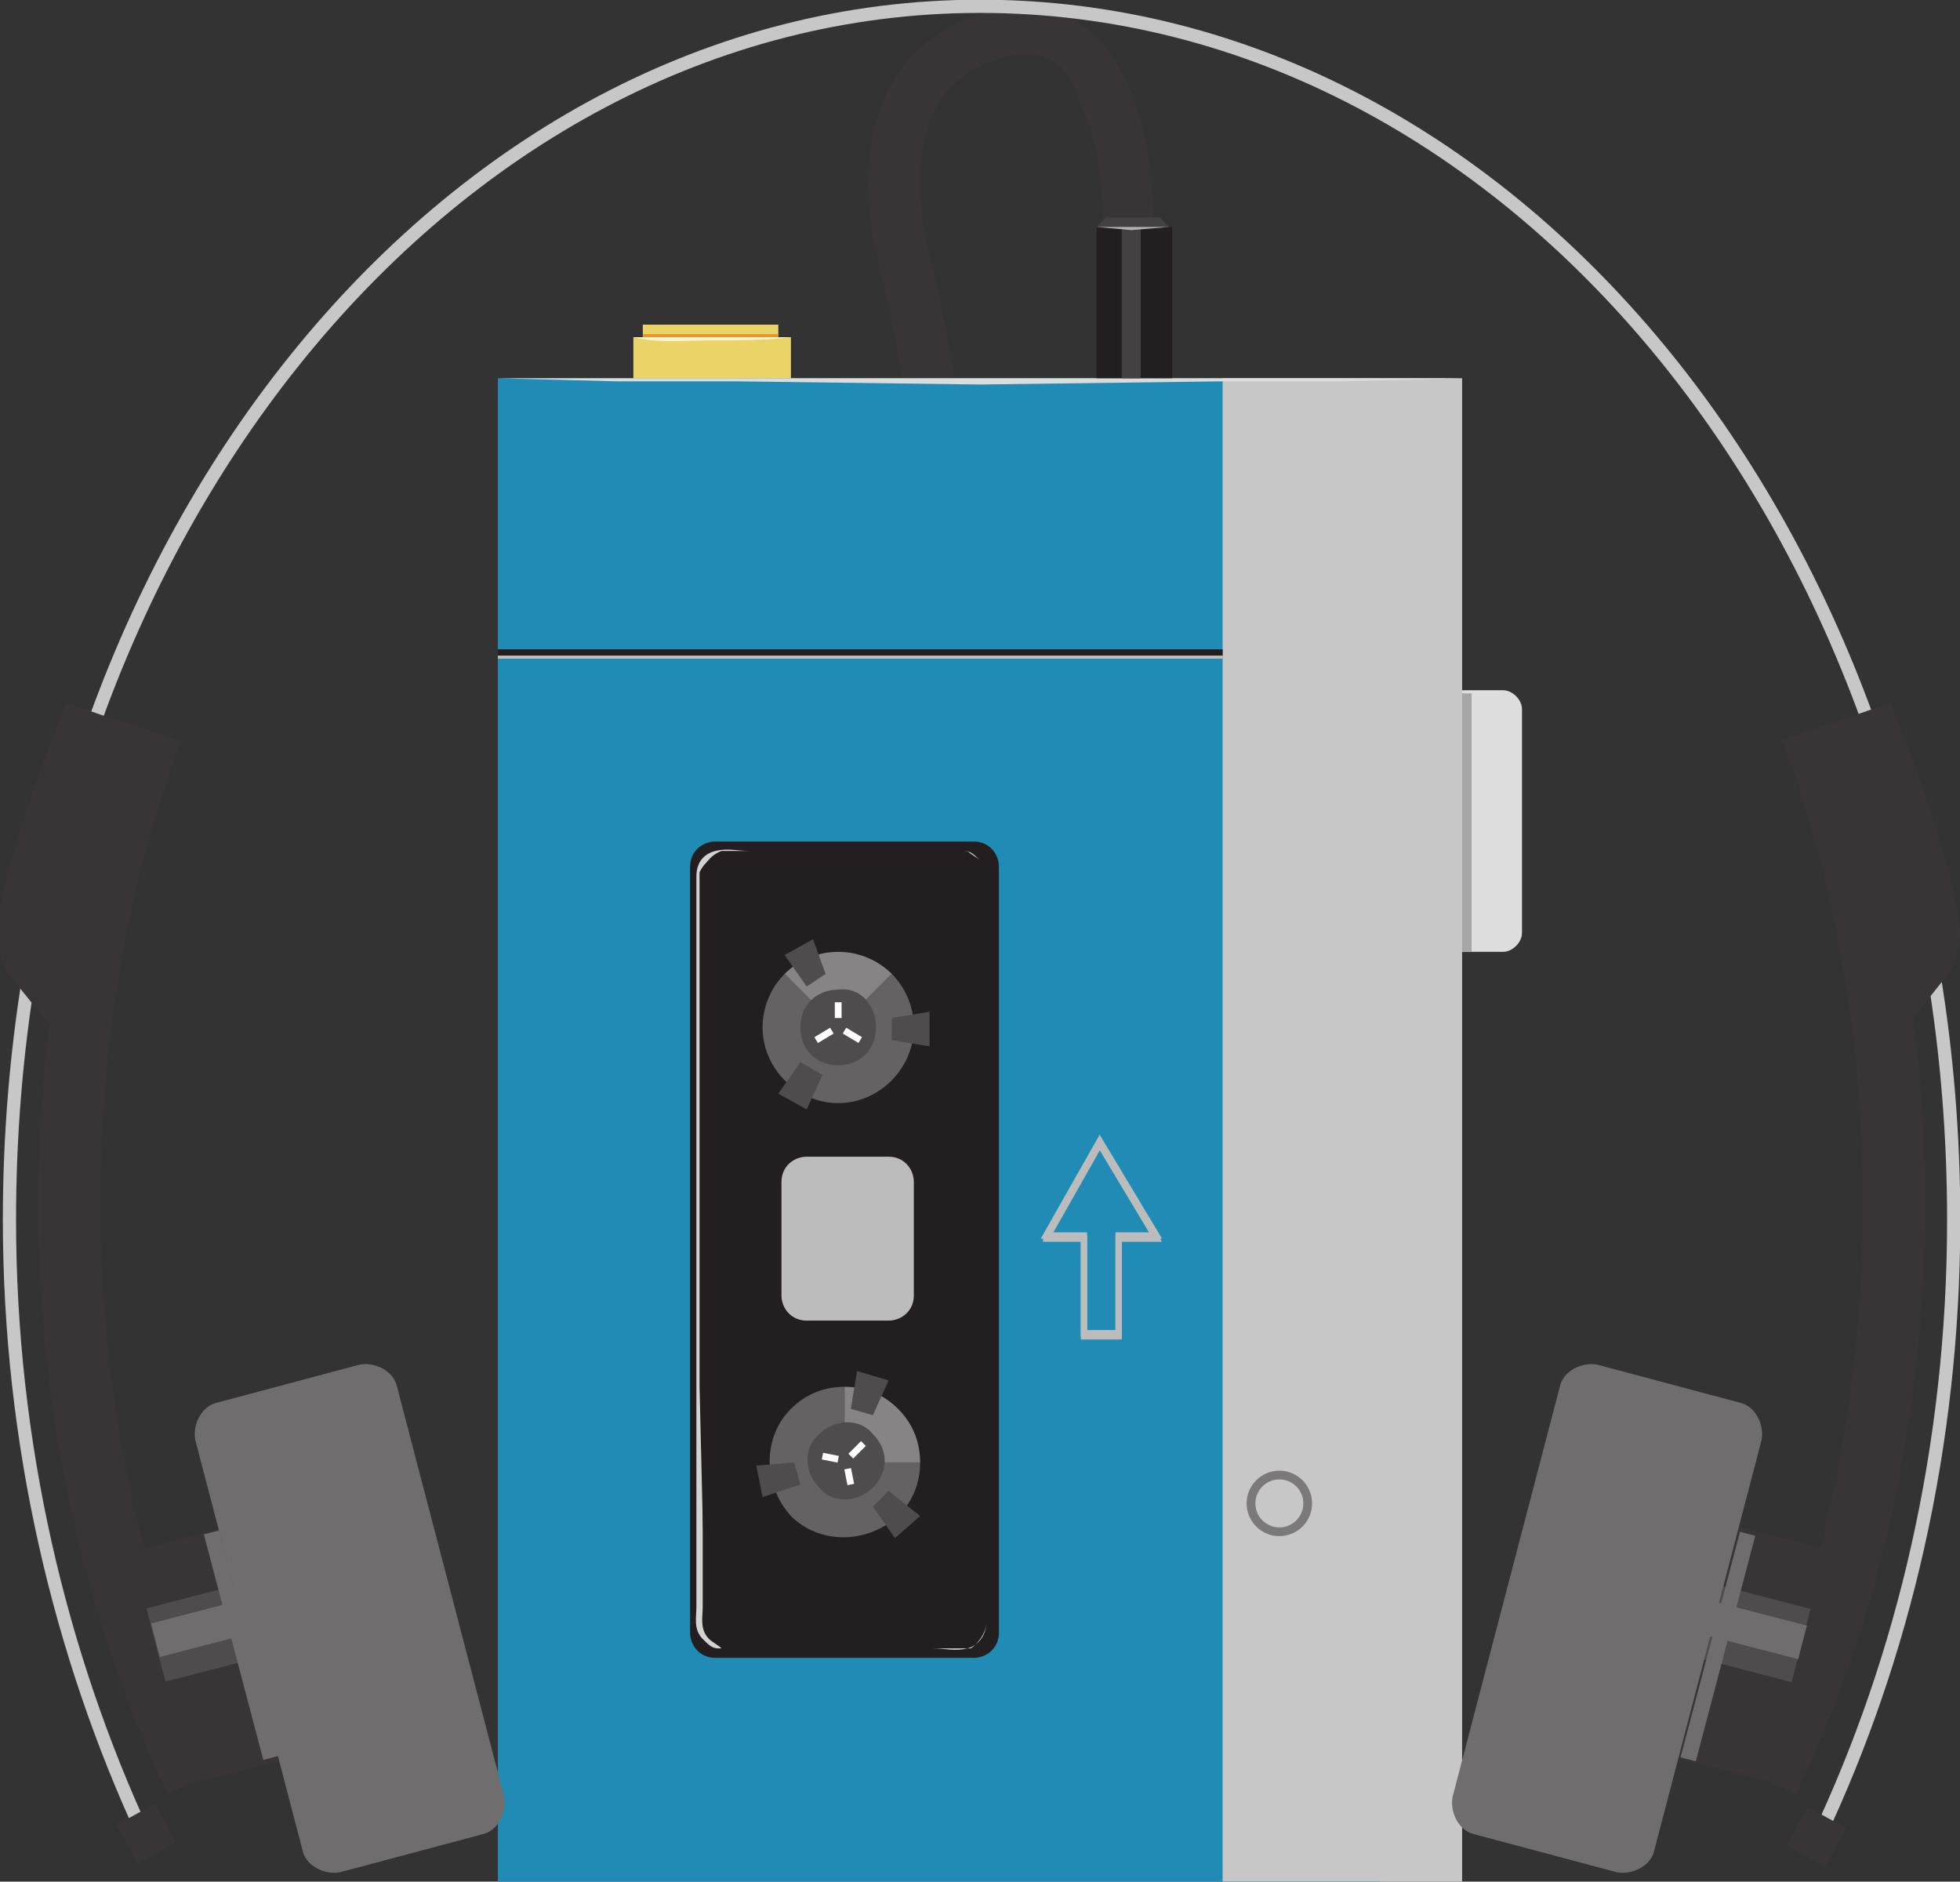 <?xml version="1.0" encoding="utf-8"?>
<!-- Generator: Adobe Illustrator 15.0.2, SVG Export Plug-In . SVG Version: 6.00 Build 0)  -->
<!DOCTYPE svg PUBLIC "-//W3C//DTD SVG 1.1//EN" "http://www.w3.org/Graphics/SVG/1.1/DTD/svg11.dtd">
<svg version="1.1" id="Layer_1" xmlns="http://www.w3.org/2000/svg" xmlns:xlink="http://www.w3.org/1999/xlink" x="0px" y="0px"
	 width="62.2px" height="59.7px" viewBox="0 0 62.2 59.7" enable-background="new 0 0 62.2 59.7" xml:space="preserve">
<rect x="0" y="0" width="62.2" height="59.7" fill="#333333" stroke="none"/>
<path fill="#393536" d="M30.5,14.9h-1.6c0-1.9-0.4-3.7-0.8-5.6c-0.1-0.6-0.3-1.2-0.4-1.8c-0.4-2.2-0.1-5.3,2.4-6.6
	c1.2-0.7,2.4-0.8,3.4-0.5c0.9,0.3,1.6,0.9,2.1,1.9c0.8,1.6,1,3.4,1,4.7h-1.6c0-1.6-0.3-2.9-0.8-3.9C34,2.3,33.6,2,33.1,1.8
	c-0.6-0.2-1.4,0-2.2,0.4c-1.7,0.9-1.9,3.2-1.6,4.9c0.1,0.6,0.2,1.2,0.4,1.8C30.1,10.8,30.5,12.8,30.5,14.9"/>
<path fill="#DEDDDE" d="M48.3,29.6c0,0.3-0.3,0.6-0.6,0.6h-1.7c-0.3,0-0.6-0.2-0.6-0.6v-7.1c0-0.3,0.3-0.6,0.6-0.6h1.7
	c0.3,0,0.6,0.3,0.6,0.6V29.6z"/>
<rect x="20.1" y="10.7" fill="#EBD467" width="5" height="2.1"/>
<rect x="20.4" y="10.3" fill="#EBD467" width="4.3" height="0.4"/>
<rect x="20.4" y="10.6" fill="#E5952E" width="4.3" height="0.1"/>
<path fill="#F9F2D1" d="M20.1,10.7h5v0c-0.8,0.1-1.7,0.1-2.5,0.1C21.7,10.8,20.9,10.9,20.1,10.7L20.1,10.7z"/>
<rect x="15.8" y="12" fill="#208BB5" width="28" height="47.8"/>
<rect x="38.8" y="12" fill="#C8C7C7" width="7.6" height="47.8"/>
<circle fill="none" stroke="#7B7979" stroke-width="0.277" stroke-miterlimit="10" cx="40.6" cy="47.7" r="0.9"/>
<g>
	<g>
		<defs>
			<rect id="SVGID_1_" x="15.8" y="12" width="30.6" height="0.3"/>
		</defs>
		<clipPath id="SVGID_2_">
			<use xlink:href="#SVGID_1_"  overflow="visible"/>
		</clipPath>
		<polygon clip-path="url(#SVGID_2_)" fill="#DCDBDB" points="15.8,12 46.4,12 46.4,12 42.6,12.1 38.7,12.1 31.1,12.2 23.4,12.1 
			19.6,12.1 15.8,12 		"/>
	</g>
</g>
<path fill="#231F20" d="M31.7,51.8c0,0.5-0.4,0.8-0.8,0.8h-8.2c-0.5,0-0.8-0.4-0.8-0.8V27.5c0-0.5,0.4-0.8,0.8-0.8h8.2
	c0.5,0,0.8,0.4,0.8,0.8V51.8z"/>
<path fill="#D3D2D2" d="M31.3,51.5c0,0.3-0.2,0.7-0.6,0.8c-0.4,0.1-0.7,0-1.1,0l-2.1,0l-4.2,0c-0.2,0-0.4,0-0.5,0
	c-0.2,0-0.3-0.1-0.5-0.3c-0.3-0.3-0.2-0.7-0.2-1l0-2.1l0-4.2l0-16.9c0-0.4,0.2-0.7,0.6-0.8c0.4-0.1,0.7,0,1.1,0l2.1,0l4.2,0
	c0.2,0,0.4,0,0.5,0c0.2,0,0.3,0.1,0.5,0.3c0.3,0.3,0.2,0.7,0.2,1v2.1l0,4.2L31.3,51.5z M31.3,51.5l0-16.9l0-4.2v-2.1
	c0-0.3,0.1-0.7-0.2-1c-0.1-0.1-0.3-0.2-0.4-0.3c-0.2,0-0.3,0-0.5,0l-4.2,0l-2.1,0c-0.3,0-0.7,0-1,0c-0.3,0.1-0.6,0.4-0.6,0.8l0,16.9
	l0,4.2l0,2.1c0,0.3-0.1,0.7,0.2,1c0.1,0.1,0.3,0.2,0.4,0.3c0.2,0,0.3,0,0.5,0l4.2,0l2.1,0c0.3,0,0.7,0,1.1,0
	C31,52.2,31.3,51.8,31.3,51.5"/>
<g>
	<g>
		<defs>
			<rect id="SVGID_3_" x="22.2" y="27" width="8.9" height="25"/>
		</defs>
		<clipPath id="SVGID_4_">
			<use xlink:href="#SVGID_3_"  overflow="visible"/>
		</clipPath>
		<path clip-path="url(#SVGID_4_)" fill="#231F20" d="M23.2,52.1c-0.4,0-0.7-0.3-0.8-0.7c0-0.4,0-0.7,0-1.1l-0.1-2.1L22.2,44
			l-0.1-8.5l0-4.2l0-2.1l0-1.1c0-0.4,0.3-0.9,0.8-1c1.5,0,2.9,0,4.3,0.1l2.1,0.1c0.4,0,0.7,0,1.1,0c0.4,0.1,0.6,0.5,0.6,0.8
			c0-0.4-0.3-0.7-0.6-0.7c-0.3,0-0.7,0-1.1,0l-2.1,0.1l-4.2,0.1c-0.2,0.1-0.4,0.3-0.4,0.6l0,1.1l0,2.1l0,4.2L22.7,44l-0.1,4.2
			l-0.1,2.1c0,0.4,0,0.7,0,1.1C22.5,51.7,22.8,52.1,23.2,52.1"/>
	</g>
</g>
<path fill="#656263" d="M26.6,32.6l-1.7-1.7c-0.4,0.4-0.7,1-0.7,1.7c0,1.3,1.1,2.4,2.4,2.4c1.3,0,2.4-1.1,2.4-2.4
	c0-0.7-0.3-1.3-0.7-1.7L26.6,32.6z"/>
<path fill="#868484" d="M28.3,30.9c-0.4-0.4-1-0.7-1.7-0.7s-1.3,0.3-1.7,0.7l1.7,1.7L28.3,30.9z"/>
<path fill="#4F4C4D" d="M27.8,32.6c0,0.7-0.5,1.2-1.2,1.2c-0.7,0-1.2-0.5-1.2-1.2s0.5-1.2,1.2-1.2C27.3,31.3,27.8,31.9,27.8,32.6"/>
<line fill="none" stroke="#FFFFFF" stroke-width="0.215" stroke-miterlimit="10" x1="26.6" y1="31.8" x2="26.6" y2="32.3"/>
<line fill="none" stroke="#FFFFFF" stroke-width="0.215" stroke-miterlimit="10" x1="25.9" y1="33" x2="26.4" y2="32.7"/>
<line fill="none" stroke="#FFFFFF" stroke-width="0.215" stroke-miterlimit="10" x1="27.3" y1="33" x2="26.8" y2="32.7"/>
<polygon fill="#4F4C4D" points="29.5,33.2 28.3,33 28.3,32.3 29.5,32.1 "/>
<polygon fill="#4F4C4D" points="25.8,29.8 26.2,30.9 25.6,31.3 24.9,30.3 "/>
<polygon fill="#4F4C4D" points="24.7,34.7 25.4,33.7 26.1,34.1 25.6,35.2 "/>
<path fill="#656263" d="M26.8,46.4V44c-0.6,0-1.2,0.2-1.7,0.7c-0.9,0.9-0.9,2.4,0,3.4c0.9,0.9,2.4,0.9,3.4,0
	c0.5-0.5,0.7-1.1,0.7-1.7H26.8z"/>
<path fill="#868484" d="M29.2,46.4c0-0.6-0.2-1.2-0.7-1.7c-0.5-0.5-1.1-0.7-1.7-0.7v2.4H29.2z"/>
<path fill="#4F4C4D" d="M27.7,47.2c-0.5,0.5-1.3,0.5-1.7,0c-0.5-0.5-0.5-1.3,0-1.7c0.5-0.5,1.3-0.5,1.7,0
	C28.2,46,28.2,46.7,27.7,47.2"/>
<line fill="none" stroke="#FFFFFF" stroke-width="0.215" stroke-miterlimit="10" x1="27.4" y1="45.8" x2="27" y2="46.2"/>
<line fill="none" stroke="#FFFFFF" stroke-width="0.215" stroke-miterlimit="10" x1="26.1" y1="46.2" x2="26.6" y2="46.3"/>
<line fill="none" stroke="#FFFFFF" stroke-width="0.215" stroke-miterlimit="10" x1="27" y1="47.1" x2="26.9" y2="46.6"/>
<polygon fill="#4F4C4D" points="28.4,48.8 27.7,47.8 28.2,47.3 29.2,48.1 "/>
<polygon fill="#4F4C4D" points="28.2,43.8 27.7,44.9 27,44.7 27.2,43.5 "/>
<polygon fill="#4F4C4D" points="24,46.5 25.2,46.4 25.4,47.1 24.2,47.5 "/>
<path fill="#BDBCBC" d="M29,41.1c0,0.5-0.4,0.8-0.8,0.8h-2.6c-0.5,0-0.8-0.4-0.8-0.8v-3.6c0-0.5,0.4-0.8,0.8-0.8h2.6
	c0.5,0,0.8,0.4,0.8,0.8V41.1z"/>
<g>
	<g>
		<defs>
			<rect id="SVGID_5_" x="15.8" y="20.7" width="23" height="0.2"/>
		</defs>
		<clipPath id="SVGID_6_">
			<use xlink:href="#SVGID_5_"  overflow="visible"/>
		</clipPath>
		
			<line clip-path="url(#SVGID_6_)" fill="none" stroke="#BDBCBC" stroke-width="0.24" stroke-miterlimit="10" x1="15.8" y1="20.8" x2="38.8" y2="20.8"/>
	</g>
</g>
<g>
	<g>
		<defs>
			<rect id="SVGID_7_" x="15.8" y="20.6" width="23" height="0.2"/>
		</defs>
		<clipPath id="SVGID_8_">
			<use xlink:href="#SVGID_7_"  overflow="visible"/>
		</clipPath>
		
			<line clip-path="url(#SVGID_8_)" fill="none" stroke="#231F20" stroke-width="0.24" stroke-miterlimit="10" x1="15.8" y1="20.7" x2="38.8" y2="20.7"/>
	</g>
</g>
<g>
	<g>
		<defs>
			<rect id="SVGID_9_" x="33.1" y="36.1" width="3.8" height="6.4"/>
		</defs>
		<clipPath id="SVGID_10_">
			<use xlink:href="#SVGID_9_"  overflow="visible"/>
		</clipPath>
		<polygon clip-path="url(#SVGID_10_)" fill="none" stroke="#BDBCBC" stroke-width="0.201" stroke-miterlimit="10" points="
			36.7,39.3 34.9,36.3 33.2,39.3 34.4,39.3 34.4,42.4 35.5,42.4 35.5,39.3 		"/>
	</g>
</g>
<polygon fill="none" stroke="#BDBCBC" stroke-width="0.201" stroke-miterlimit="10" points="36.7,39.2 34.9,36.2 33.2,39.2 
	34.4,39.2 34.4,42.3 35.5,42.3 35.5,39.2 "/>
<rect x="46.4" y="22" fill="#A7A5A6" width="0.3" height="8.2"/>
<rect x="34.8" y="7.2" fill="#231F20" width="2.4" height="4.8"/>
<rect x="35.6" y="7.2" fill="#444142" width="0.6" height="4.8"/>
<polygon fill="#444142" points="36.8,6.9 35.9,6.9 35.1,6.9 34.8,7.2 35.9,7.2 37.1,7.2 "/>
<polygon fill="#B4B3B3" points="34.8,7.2 37.1,7.2 37.1,7.2 35.9,7.3 34.8,7.2 "/>
<g>
	<g>
		<defs>
			<rect id="SVGID_11_" x="32.9" y="1.4" width="2.6" height="5"/>
		</defs>
		<clipPath id="SVGID_12_">
			<use xlink:href="#SVGID_11_"  overflow="visible"/>
		</clipPath>
		<path clip-path="url(#SVGID_12_)" fill="#393536" d="M35.4,6.4c-0.1-0.5-0.1-1-0.2-1.5c-0.1-0.5-0.2-1-0.4-1.4
			c-0.3-0.9-0.9-1.8-1.9-2.1c0.5,0.1,1,0.3,1.4,0.7c0.4,0.4,0.6,0.8,0.8,1.3C35.4,4.3,35.5,5.4,35.4,6.4"/>
	</g>
</g>
<path fill="none" stroke="#C8C7C7" stroke-width="0.419" stroke-miterlimit="10" d="M57.7,58.3c2.7-5.7,4.3-12.4,4.3-19.6
	C62,17.4,48.2,0.2,31.1,0.2C14.1,0.2,0.3,17.4,0.3,38.7c0,7.1,1.6,13.8,4.3,19.6"/>
<path fill="none" stroke="#393536" stroke-width="1.964" stroke-miterlimit="10" d="M56.1,56.5c2.6-5.4,4-11.6,4-18.3
	c0-5.4-0.9-10.4-2.6-15"/>
<path fill="none" stroke="#393536" stroke-width="1.964" stroke-miterlimit="10" d="M4.8,23.2c-1.7,4.6-2.6,9.7-2.6,15
	c0,6.7,1.5,13,4,18.3"/>
<path fill="#393536" d="M5.6,23.5l-3.5-1.2c0,0-2.1,5.1-2.2,7.4c0,0,0.1,0.7,0.3,1.1c0.3,0.4,2,2.5,2,2.5l2.3-8.1L5.6,23.5z"/>
<path fill="#393536" d="M56.5,23.5l3.5-1.2c0,0,2.1,5.1,2.2,7.4c0,0-0.1,0.7-0.3,1.1c-0.3,0.4-2,2.5-2,2.5l-2.3-8.1L56.5,23.5z"/>
<rect x="4" y="57.5" transform="matrix(0.876 -0.481 0.481 0.876 -27.468 9.456)" fill="#393536" width="1.4" height="1.4"/>
<rect x="57" y="57.5" transform="matrix(-0.876 -0.482 0.482 -0.876 80.134 137.075)" fill="#393536" width="1.4" height="1.4"/>
<rect x="5.1" y="48.7" transform="matrix(0.968 -0.252 0.252 0.968 -12.999 3.363)" fill="#393536" width="3.1" height="7.6"/>
<rect x="4.9" y="50.6" transform="matrix(0.968 -0.251 0.251 0.968 -12.796 3.281)" fill="#4F4C4D" width="3.1" height="2.4"/>
<rect x="4.9" y="51.1" transform="matrix(0.968 -0.251 0.251 0.968 -12.774 3.273)" fill="#706D6E" width="3.1" height="1.1"/>
<path fill="#706D6E" d="M16,57c0.1,0.5-0.2,1.1-0.7,1.2l-4.5,1.2c-0.5,0.1-1.1-0.2-1.2-0.7l-3.4-13c-0.1-0.5,0.2-1.1,0.7-1.2
	l4.5-1.2c0.5-0.1,1.1,0.2,1.2,0.7L16,57z"/>
<g>
	<g>
		<defs>
			<rect id="SVGID_13_" x="6.5" y="48.5" width="2.3" height="7.4"/>
		</defs>
		<clipPath id="SVGID_14_">
			<use xlink:href="#SVGID_13_"  overflow="visible"/>
		</clipPath>
		
			<rect x="7.4" y="48.4" transform="matrix(0.967 -0.255 0.255 0.967 -13.054 3.67)" clip-path="url(#SVGID_14_)" fill="#706D6E" width="0.5" height="7.6"/>
	</g>
</g>
<rect x="53.9" y="48.7" transform="matrix(-0.968 -0.252 0.252 -0.968 95.954 117.243)" fill="#393536" width="3.1" height="7.6"/>
<rect x="54.1" y="50.6" transform="matrix(-0.968 -0.251 0.251 -0.968 96.523 115.931)" fill="#4F4C4D" width="3.1" height="2.4"/>
<rect x="54.1" y="51.1" transform="matrix(-0.968 -0.251 0.251 -0.968 96.607 115.686)" fill="#706D6E" width="3.1" height="1.1"/>
<path fill="#706D6E" d="M46.1,57c-0.1,0.5,0.2,1.1,0.7,1.2l4.5,1.2c0.5,0.1,1.1-0.2,1.2-0.7l3.4-13c0.1-0.5-0.2-1.1-0.7-1.2
	l-4.5-1.2c-0.5-0.1-1.1,0.2-1.2,0.7L46.1,57z"/>
<g>
	<g>
		<defs>
			<rect id="SVGID_15_" x="53.3" y="48.5" width="2.3" height="7.4"/>
		</defs>
		<clipPath id="SVGID_16_">
			<use xlink:href="#SVGID_15_"  overflow="visible"/>
		</clipPath>
		
			<rect x="54.2" y="48.4" transform="matrix(-0.967 -0.255 0.255 -0.967 93.859 116.605)" clip-path="url(#SVGID_16_)" fill="#706D6E" width="0.5" height="7.6"/>
	</g>
</g>
</svg>
